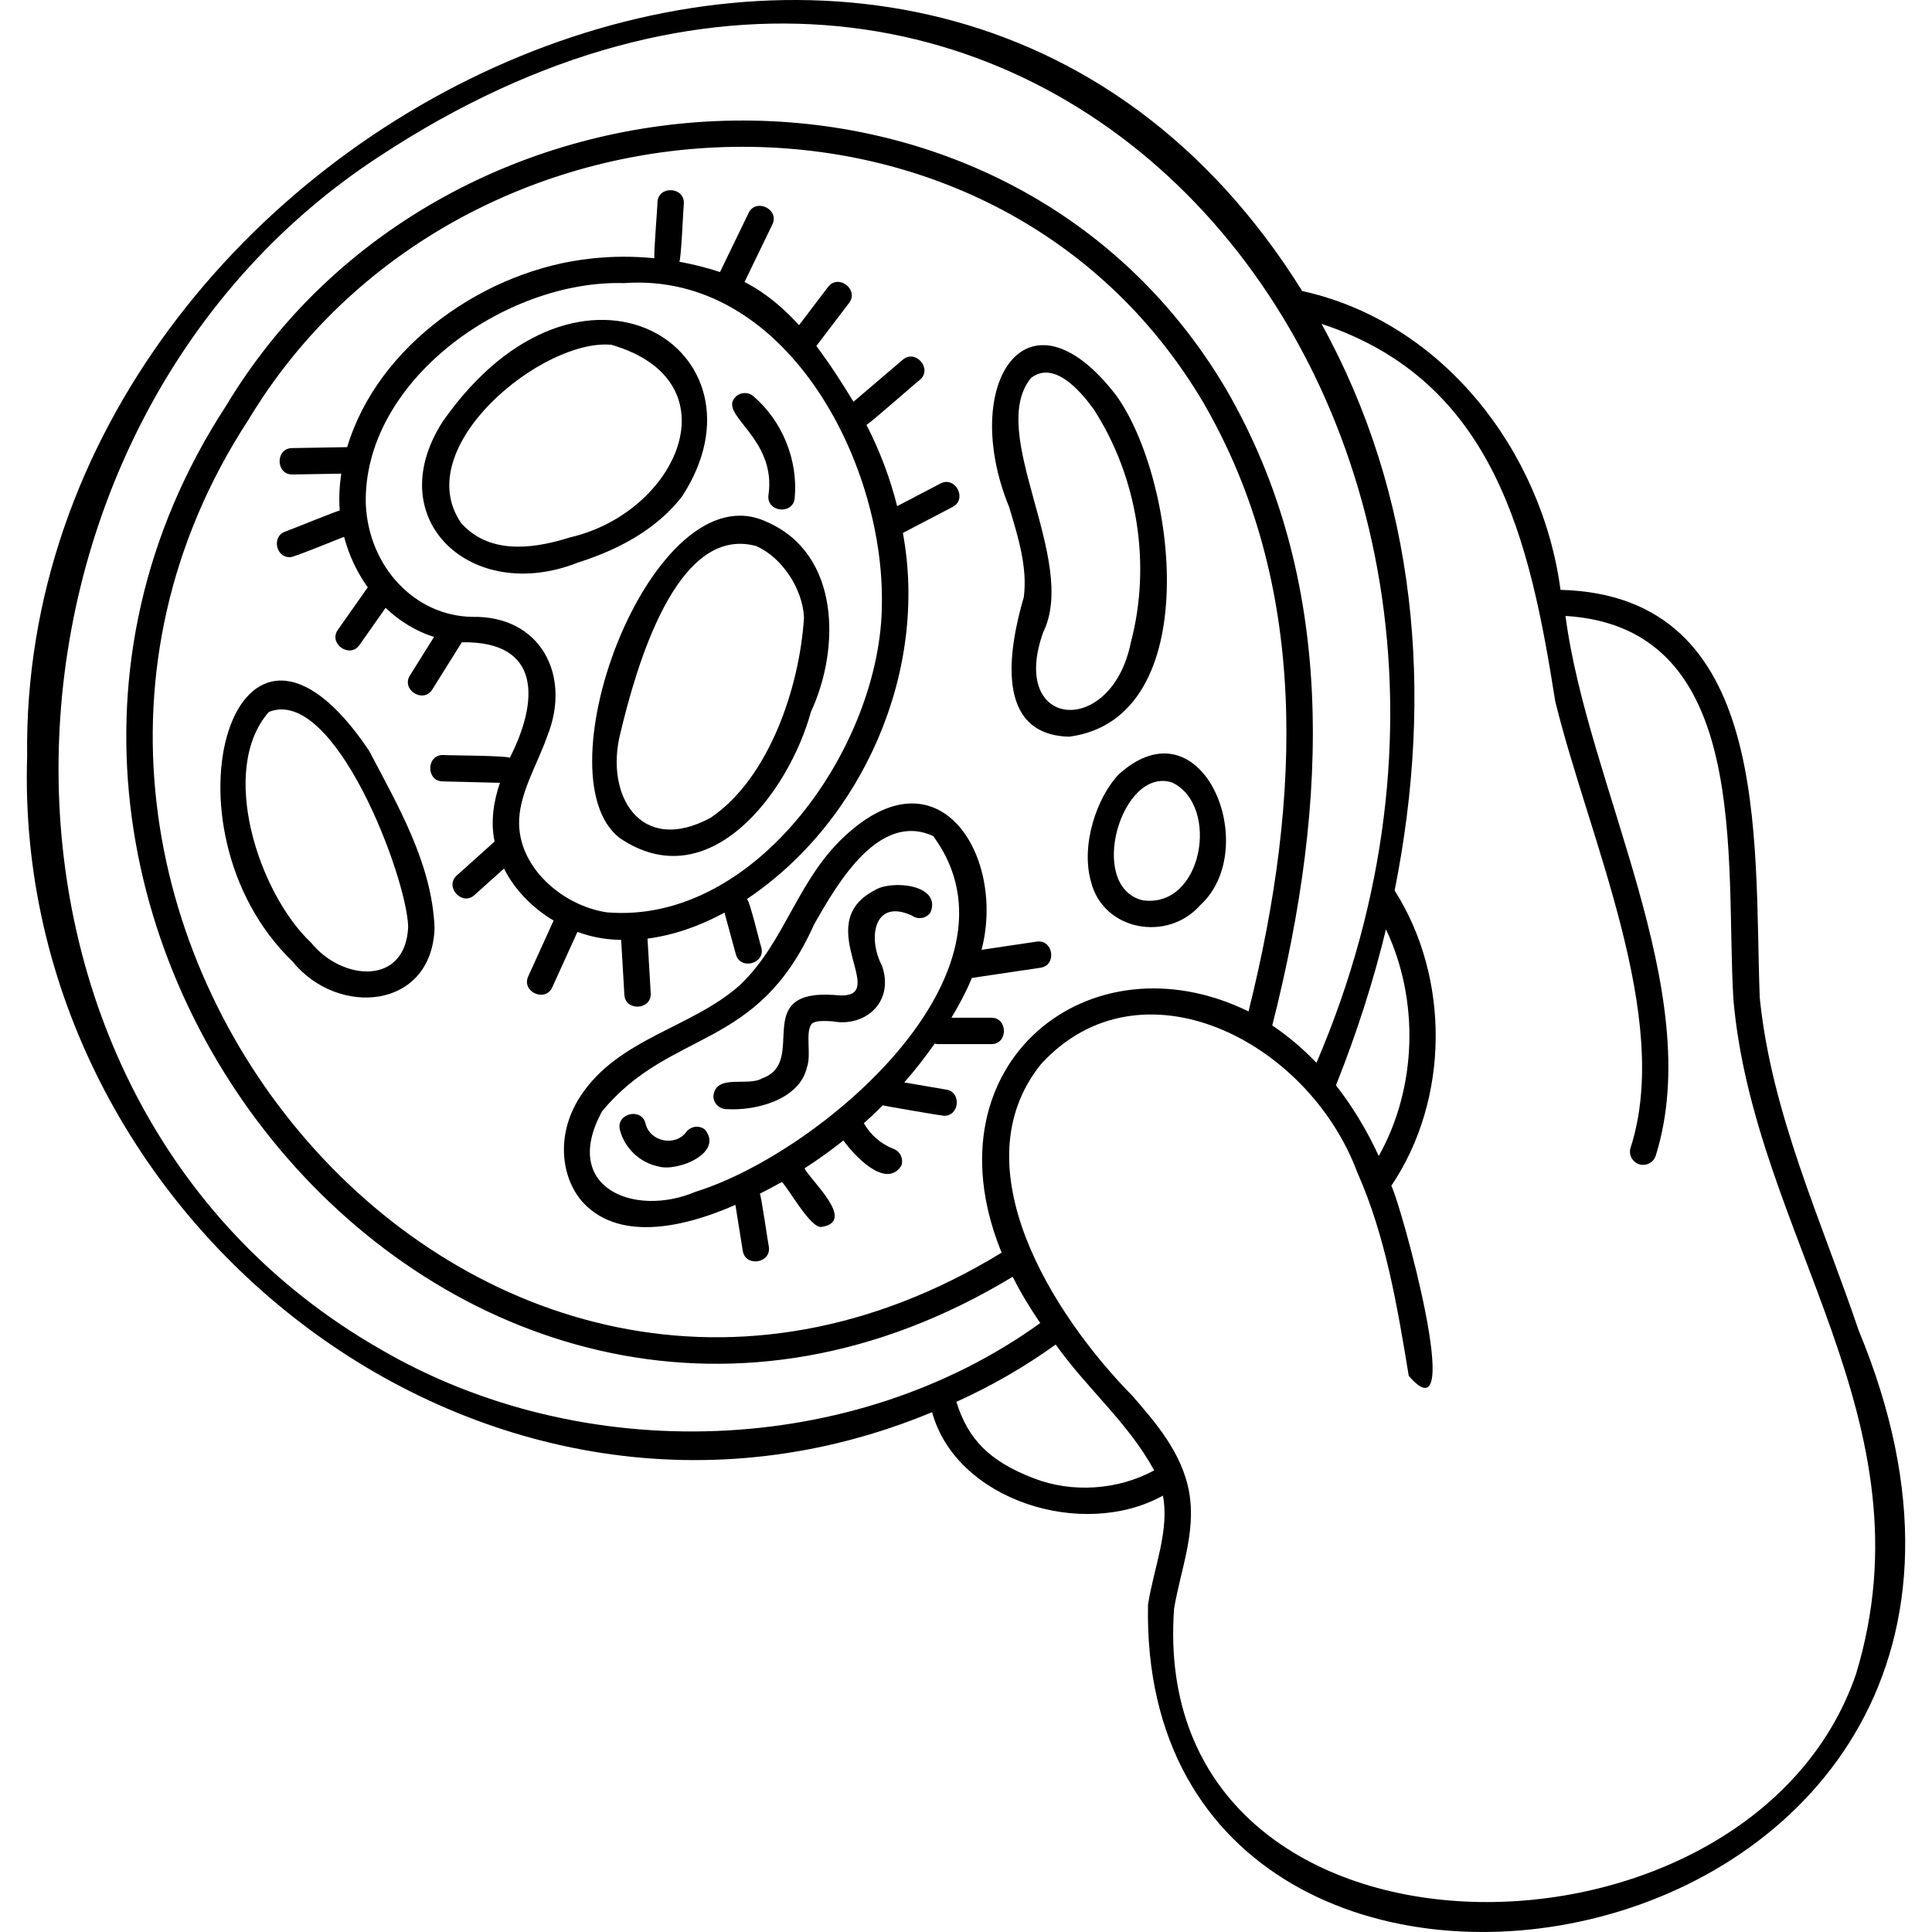 <svg id="Capa_1" enable-background="new 0 0 512 512" height="512" viewBox="0 0 512 512" width="512" xmlns="http://www.w3.org/2000/svg"><g><g><path d="m492.55 352.531c-9.823-28.988-23.166-57.577-26.209-88.248-1.553-42.244 3.26-106.485-52.785-107.968-4.942-36.853-31.224-70.983-68.461-79.192-100.141-160.604-340.097-46.352-337.905 123.343-3.904 123.739 122.533 222.524 239.819 173.777 6.426 23.442 39.956 33.887 61.173 22.115 1.802 9.254-2.489 19.373-3.952 28.91-2.811 144.948 259.843 99.762 188.32-72.737zm-391.963 4.898c-116.39-66.83-110.457-244.134.053-316.056 171.047-112.448 323.023 65.904 248.236 240.286-3.642-3.811-7.567-7.121-11.715-9.907 15.296-60.122 16.823-118.549-12.25-168.646-58.557-99.071-206.993-92.006-264.996 4.428-88.956 136.441 63.183 318.751 208.452 230.824 2.151 4.259 4.621 8.332 7.31 12.262-49.334 35.562-121.016 38.444-175.09 6.809zm264.802-51.078c-3.21-6.926-7.021-13.215-11.347-18.727 5.505-13.79 9.929-27.604 13.254-41.337 8.884 18.746 8.235 41.954-1.907 60.064zm-100.346 24.617c.13.333.275.658.41.989-138.994 85.073-284.919-90.031-199.617-220.698 55.354-92.021 197.049-99.214 253.062-4.574 27.733 47.811 26.311 103.845 11.975 161.352-42.035-20.584-85.223 13.598-65.83 62.931zm8.959 60.817c-11.726-4.507-17.397-10.231-20.557-20.278 9.259-4.184 18.089-9.256 26.327-15.193 8.307 11.732 19.078 20.539 26.102 33.351-9.591 5.216-21.692 6.052-31.872 2.12zm217.889 51.776c-28.346 83.072-187.944 83.624-180.755-17.184 1.672-10.167 5.883-20.18 4.01-30.871-1.873-10.575-9.11-18.724-14.983-25.518-21.349-21.708-45.987-60.937-24.329-87.926 26.202-28.789 70.75-6.547 83.874 28.656 7.536 16.957 10.634 35.745 13.632 53.915 15.596 18.009-2.313-46.246-4.627-50.379 15.408-22.845 15.656-55.04.877-78.258 10.551-52.659 5.746-104.571-19.373-150.172 45.959 15.199 55.24 57.503 61.923 99.937 8.838 36.297 31.157 83.945 19.953 118.497-.655 2.184 1.095 4.482 3.369 4.449 1.526 0 2.93-1.007 3.364-2.549 13.458-43.357-18.078-97.85-23.955-142.928 49.706 3.031 42.256 64.627 44.505 101.731 5.556 62.672 52.879 111.323 32.515 178.6z"/><path d="m159.781 248.695c1.585.234 3.199.347 4.828.392l.853 14.487c.209 4.542 7.316 4.109 6.984-.412l-.85-14.425c6.696-.864 13.598-3.19 20.405-6.886l2.99 10.999c1.15 4.411 8.001 2.514 6.749-1.836-.346-.838-3.063-12.478-3.813-12.746 30.799-20.671 48.154-60.414 41.346-97.029l13.15-6.882c4.049-2.045.748-8.361-3.244-6.198 0 0-11.422 5.978-11.422 5.978-1.872-7.427-4.604-14.683-8.141-21.546.885-.342 13.367-11.395 14.133-11.907 3.497-2.894-1.127-8.317-4.538-5.323l-13.031 11.109c-2.903-4.746-5.989-9.67-9.845-14.771l8.647-11.378c2.799-3.572-2.877-7.888-5.569-4.233 0 0-7.662 10.081-7.662 10.081-4.104-4.52-8.854-8.586-14.445-11.441l7.355-15.196c2.038-4.057-4.382-7.16-6.296-3.048l-7.554 15.606c-3.546-1.158-7.168-2.07-10.827-2.735.502.365 1.128-14.936 1.233-15.333.347-4.527-6.779-4.969-6.982-.432.05.826-1.074 14.088-.798 14.848-5.544-.551-11.121-.542-16.599.059h.001c-27.965 2.867-56.73 22.873-64.831 50-.005-.015-14.544.259-14.563.249-4.5.007-4.438 7.066.059 6.995.029.026 12.891-.239 12.933-.221-.484 3.284-.655 6.521-.403 9.764-.707.086-13.822 5.414-14.493 5.611-3.569 1.27-2.441 6.886 1.277 6.755.181.433 13.852-5.259 14.379-5.374 1.265 4.862 3.423 9.417 6.26 13.373l-7.889 11.22c-2.658 3.668 3.15 7.779 5.723 4.023 0 0 6.892-9.804 6.892-9.804 3.72 3.542 8.092 6.226 12.842 7.701l-6.364 10.179c-2.454 3.805 3.561 7.599 5.932 3.708 0 0 7.795-12.468 7.795-12.468 21.264-.36 20.349 15.673 12.696 30.661.246-.644-17.104-.672-17.658-.787-4.473-.073-4.573 6.956-.085 6.995 0 0 15.154.377 15.154.377-1.693 4.87-2.521 10.389-1.424 15.559l-9.975 8.953c-3.423 2.984 1.346 8.287 4.673 5.206 0 0 7.792-6.993 7.792-6.993 2.792 5.592 7.672 10.544 13.151 13.774l-6.707 14.755c-1.931 4.094 4.525 7.065 6.369 2.895l6.654-14.638c2.208.805 4.475 1.394 6.753 1.73zm-22.196-31.579c.355-7.443 4.928-14.804 7.46-22.076 6.429-15.997-1.718-31.917-19.9-31.565-15.201-.243-27.362-13.217-28.196-29.655-1.018-32.645 36.777-59.73 68.472-58.793 42.509-3.062 68.865 46.877 68.29 84.937-.115 37.501-33.347 85.212-72.908 81.812-11.7-1.729-23.822-12.05-23.218-24.66z"/><path d="m180.754 131.56c25.165-38.651-26.704-72.21-63.403-19.886-16.846 26.174 7.842 48.505 35.772 37.421 12.363-3.891 21.659-9.791 27.631-17.535zm-29.731 10.864c-10.858 3.456-21.75 4.126-28.821-3.821 0-.001 0-.001 0-.001-13.866-20.147 21.699-48.997 39.849-47.224 33.047 9.622 17.529 44.479-11.028 51.046z"/><path d="m164.2 222.064c23.64 16.121 44.838-12.001 50.714-33.439 7.777-16.725 7.797-41.846-11.709-50.32-29.974-14.108-60.63 66.95-39.005 83.759zm.224-27.838c4.103-17.101 14.72-55.333 35.98-49.515 6.766 2.959 12.329 11.282 12.663 18.95-1.163 18.647-9.383 42.727-24.761 53.062-18.675 10.087-28.109-6.113-23.882-22.497z"/><path d="m203.641 131.305c-.474 4.501 6.617 5.168 6.968.628.905-10.042-3.287-20.358-10.941-26.923-1.465-1.257-3.674-1.088-4.931.378-4.17 4.697 11.172 10.774 8.904 25.917z"/><path d="m267.417 134.335c2.506 8.247 4.874 16.037 3.914 23.86-4.019 13.742-7.94 36.559 12.048 37.036 36.192-4.846 28.536-68.198 12.381-90.501-23.658-30.665-41.604-2.845-28.343 29.605zm5.816-34.174c5.955-4.608 12.826 3.03 16.649 8.362 11.605 17.974 15.27 41.053 9.802 61.736-5.111 25.355-32.454 23.115-23.225-2.706 9.412-19.161-15.159-52.793-3.226-67.392z"/><path d="m296.457 205.228c-5.718 6.027-10.141 18.63-7.316 28.482 3.248 12.935 20.217 16.028 28.895 6.204 16.601-15.073.633-54.757-21.579-34.686zm14.198 2.158c12.73 6.115 8.106 33.516-7.895 31.193-14.896-3.794-5.474-35.659 7.895-31.193z"/><path d="m233.757 255.964c-3.907-7.326-2.167-17.994 7.926-13.316 1.566 1.133 3.752.781 4.884-.785 3.136-7.462-10.357-8.811-14.833-5.901-17.618 9.177 5.784 29.703-10.742 27.708-22.318-1.46-6.68 17.805-19.049 22.107-3.7 2.272-12.301-1.349-12.893 4.728.04 1.907 1.598 3.426 3.496 3.426 7.802.495 19.393-2.515 21.323-11.156 1.199-3.31-.522-9.16 1.199-11.405.946-.954 3.186-.838 5.558-.714 8.399 1.63 16.468-4.866 13.131-14.692z"/><path d="m186.796 299.322c-1.533-1.177-3.729-.889-4.904.644-2.928 3.992-9.688 2.613-10.818-2.209-1.065-4.408-7.973-2.636-6.775 1.745 1.225 4.756 5.281 8.612 10.093 9.595 5.086 1.584 17.539-3.567 12.404-9.775z"/><path d="m97.822 198.971c-35.534-52.963-57.05 20.313-20.346 55.782 12.094 14.969 37.046 12.755 37.684-8.873-.669-16.955-9.643-32.244-17.338-46.909zm10.348 46.617c-.636 15.642-17.375 14.487-25.735 4.232-13.921-13.152-24.618-45.811-11.192-61.147 17.401-7.017 36.568 43.716 36.927 56.915z"/><path d="m262.648 269.704h-10.501c2.201-3.658 4.027-7.204 5.432-10.546l18.112-2.69c4.495-.6 3.454-7.655-1.029-6.919 0 0-14.541 2.16-14.541 2.16 6.344-24.263-10.628-52.848-35.294-30.993-13.462 11.775-16.448 28.601-28.651 40.249-12.757 11.502-32.423 14.123-42.48 29.726-6.812 10.61-4.657 22.204.993 28.174 10.028 10.542 27.69 5.958 40.198.436l1.943 12.124c.671 4.504 7.689 3.355 6.907-1.107-.123-.289-2.103-14.216-2.393-13.973 1.974-.977 3.92-2.014 5.841-3.098 1.755 1.554 7.647 12.467 10.585 11.891 9.281-1.45-3-12.314-4.563-15.514 3.559-2.286 7-4.759 10.311-7.396 2.787 3.923 11.181 13.01 15.317 6.748.685-1.807-.223-3.827-2.029-4.512-3.312-1.257-6.136-3.719-7.877-6.802 1.719-1.536 3.398-3.116 5.028-4.743.17.128 15.991 2.826 16.192 2.774 4.138.106 4.733-6.339.584-6.946 0 0-11.093-1.895-11.093-1.895 2.875-3.287 5.569-6.725 8.063-10.295.301.084.612.144.941.144h14.002c4.538.066 4.542-7.064.002-6.997zm-78.237 46.102c-16.283 6.946-35.972-1.035-24.828-21.336 18.272-22.033 41.127-15.771 56.142-49.459 6.518-11.511 17.38-29.915 31.586-23.451 26.563 36.116-30.184 84.084-62.9 94.246z"/></g></g></svg>
